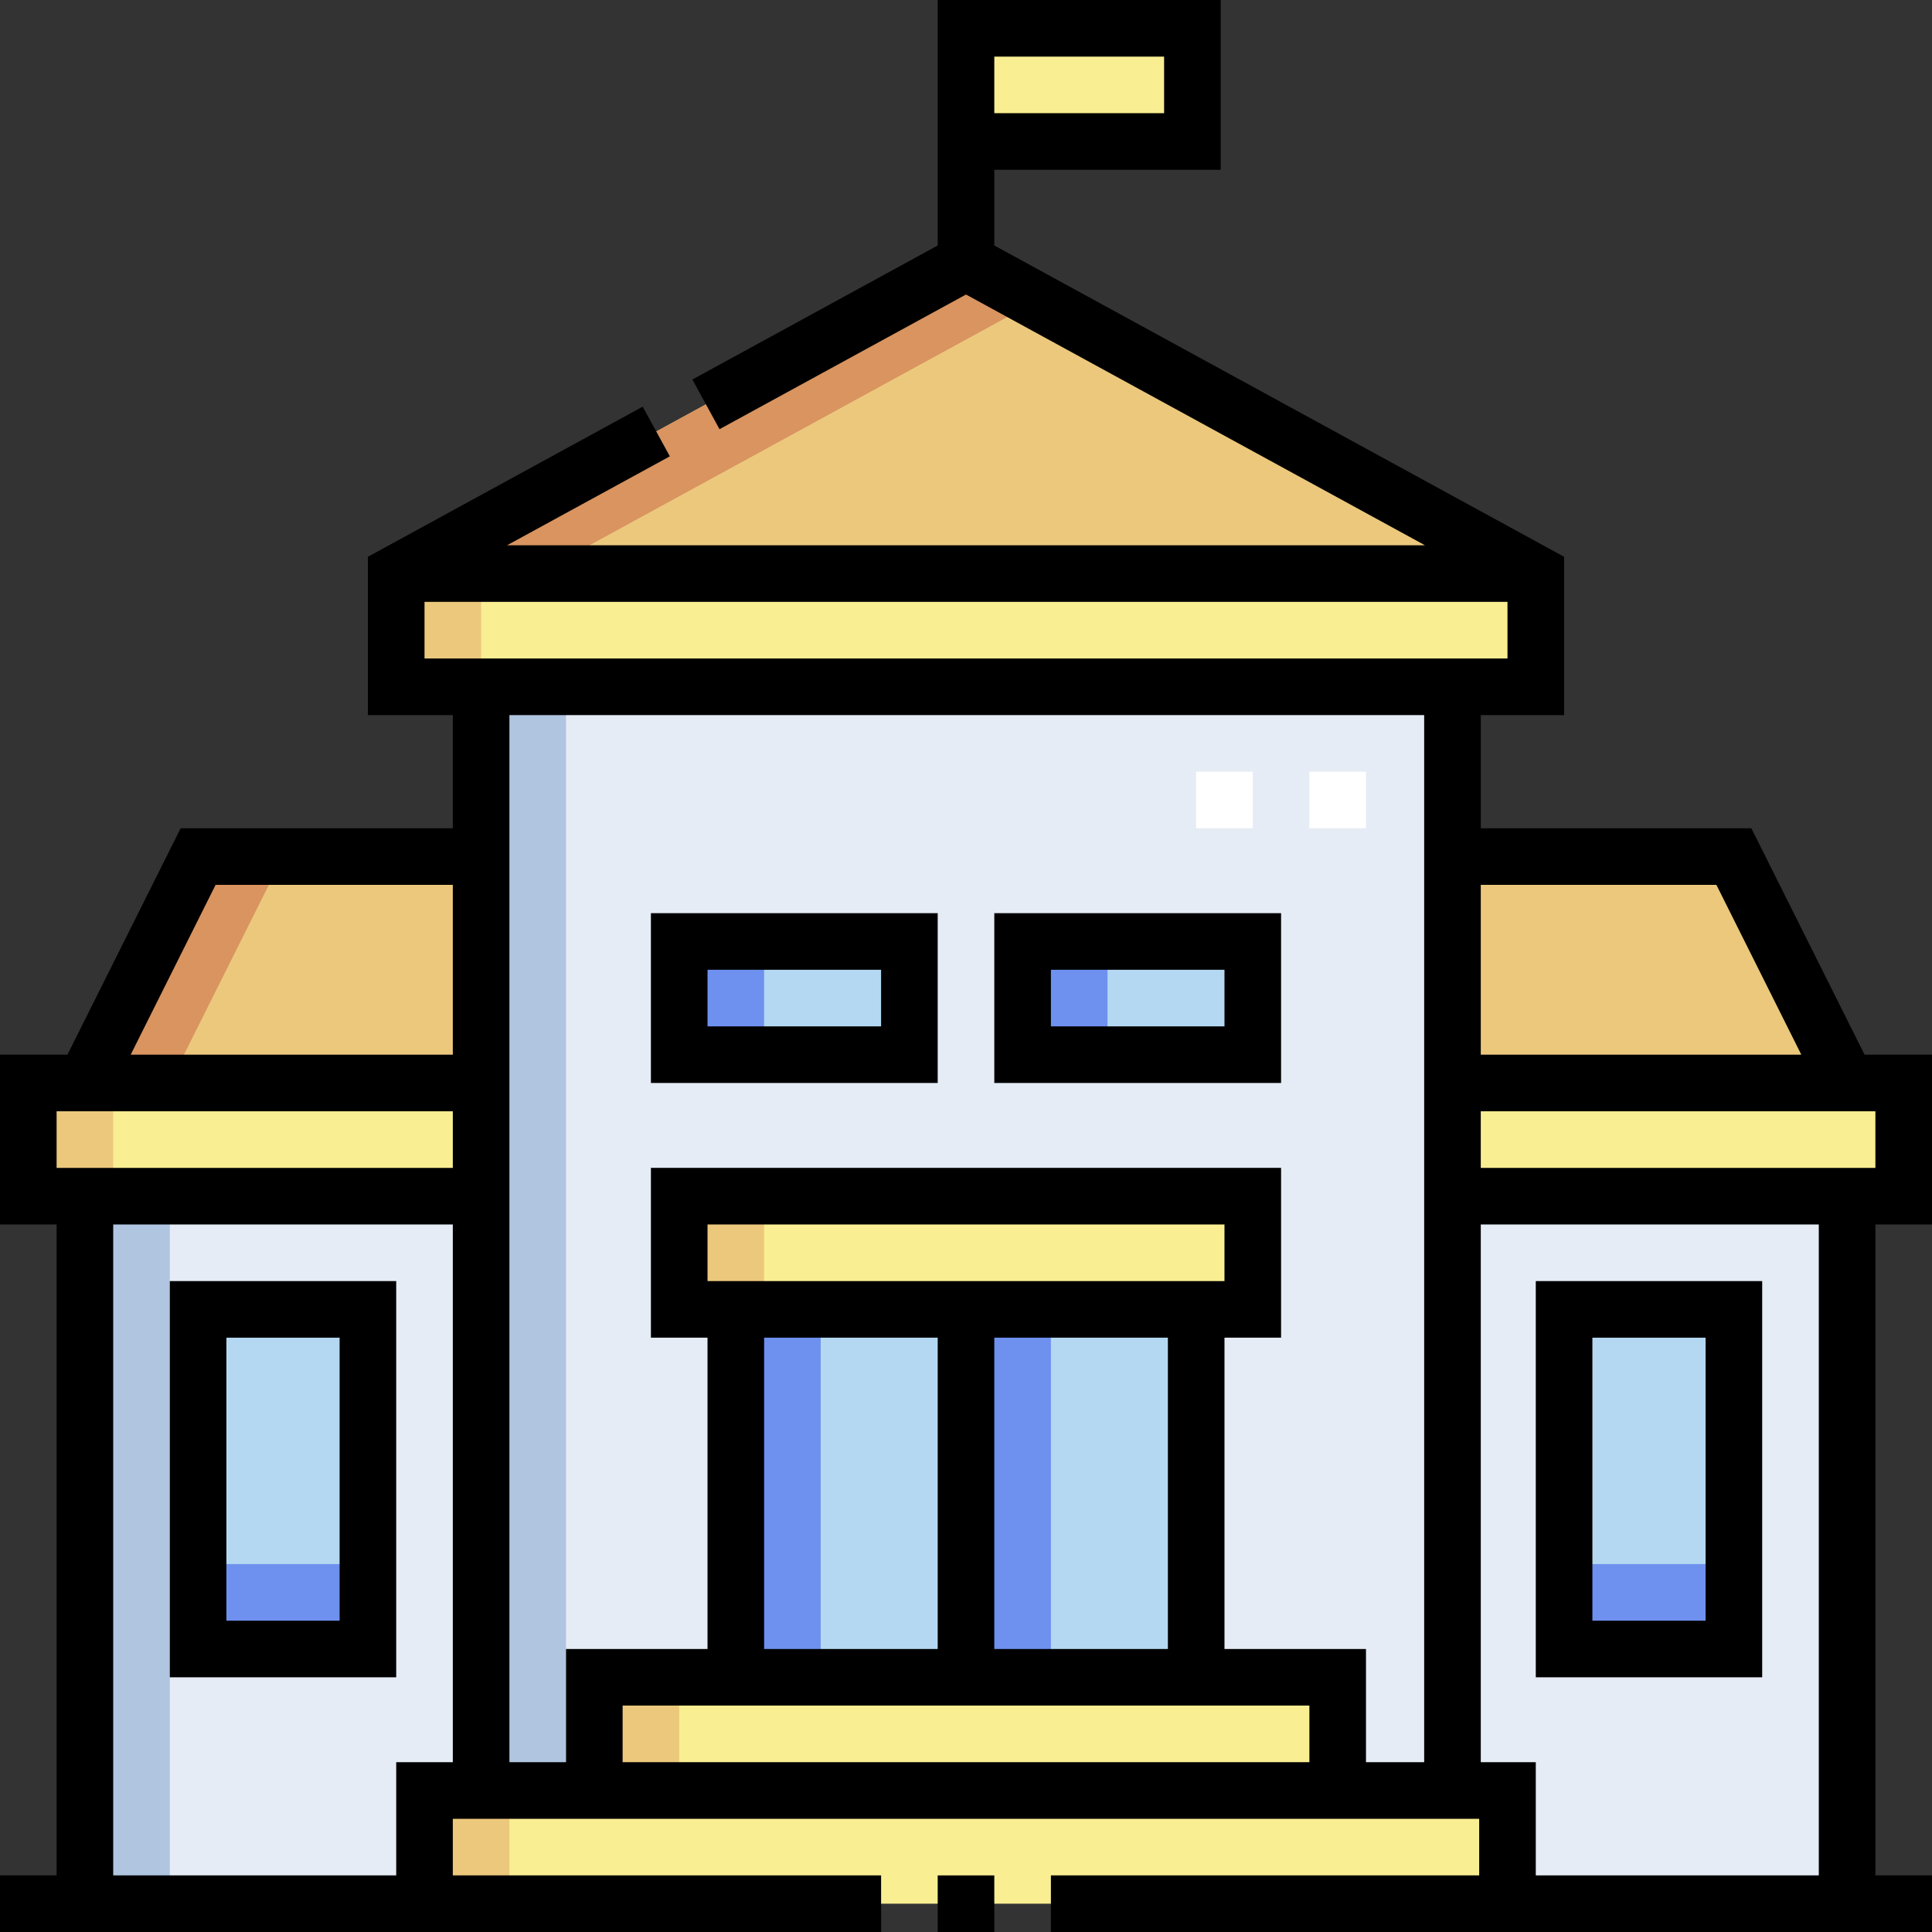 <svg id="Capa_1" enable-background="new 0 0 512 512" height="512" viewBox="0 0 512 512" width="512" xmlns="http://www.w3.org/2000/svg"><rect x="0" y="0" width="512" height="512" fill="#333333" stroke="none"/><g><g><g clip-rule="evenodd" fill-rule="evenodd"><path d="m22.5 504.5h90v-30h15v-157.499h-105zm75-67.5h-45v-89.999h45z" fill="#e5ecf5"/><path d="m127.5 317.001v-30h-120v30zm257 0v-30h120v30z" fill="#f9ee92"/><path d="m22.5 287.001h105v-59.999h-75z" fill="#ecc87d"/><path d="m127.5 474.499h30v-30h37.5v-97.5h-15v-30h152v30h-15v97.5h37.5v30h30.421v-292.496h-257.421zm143.5-194.999v-30h61v30zm-91 0v-30h61v30z" fill="#e5ecf5"/><path d="m332 346.999v-30h-152v30zm22.5 127.5v-30h-197v30h-45v30h287v-30z" fill="#f9ee92"/><path d="m195 346.999h122.001v97.5h-122.001z" fill="#b4d8f2"/><path d="m105 152.002h301.999v30h-301.999z" fill="#f9ee92"/><path d="m105 152.002h302l-151-82.499z" fill="#ecc87d"/><path d="m256 7.5h60v30h-60z" fill="#f9ee92"/><path d="m459.499 437h-45v-89.999h45zm-406.998 0h45v-89.999h-45zm127.499-157.5h61v-30h-61zm91 0h61v-30h-61z" fill="#b4d8f2"/><path d="m489.5 504.5h-90v-30h-15v-157.499h105zm-75.001-67.5h45v-89.999h-45z" fill="#e5ecf5"/><path d="m489.5 287.001h-105v-59.999h75z" fill="#ecc87d"/><path d="m22.5 317.001h22.5v187.498h-22.5z" fill="#b0c5e0"/><path d="m7.5 287.001h22.5v30h-22.5z" fill="#ecc87d"/><path d="m127.5 182.003h22.5v292.497h-22.5z" fill="#b0c5e0"/><path d="m22.5 287.001h22.5l29.999-59.999h-22.499z" fill="#d99460"/><path d="m195 444.499h22.5v-97.5h-22.5zm61 0h22.5v-97.5h-22.5z" fill="#6e91ef"/><path d="m112.5 504.5h22.5v-30h-22.5zm89.999-187.5h-22.499v30h22.5v-30zm-44.999 157.499h22.5v-30h-22.5z" fill="#ecc87d"/><path d="m105 152.002h22.5v30h-22.5z" fill="#ecc87d"/><path d="m105 152.002h37.5l132.25-72.255-18.75-10.244z" fill="#d99460"/><path d="m459.499 437h-45v-22.5h45zm-279.499-157.5h22.5v-30h-22.5zm91 0h22.5v-30h-22.5zm-218.499 157.5h45v-22.5h-45z" fill="#6e91ef"/></g><g><path d="m362 219.502h-15v-15h15zm-30 0h-15v-15h15z" fill="#fff"/></g></g><g><path d="m512 324.501v-45h-17.865l-30-59.999h-71.714v-29.999h22.079v-41.949l-151-82.499v-20.054h60v-45.001h-75v65.055l-65.013 35.52 7.191 13.164 65.322-35.69 121.63 66.453h-243.26l43.143-23.57-7.191-13.164-72.822 39.786v41.949h22.5v29.999h-72.136l-30 59.999h-17.864v45h15v172.499h-15v15h233.5v-15h-113.5v-15.001h272v15.001h-113.5v15h233.5v-15h-15v-172.499zm-248.5-309.501h45v15.001h-45zm233.5 294.501h-104.579v-15h104.579zm-42.135-74.999 22.5 44.999h-84.943v-44.999zm-342.365-75h287v15.001h-287zm264.921 30.001v277.496h-15.421v-30h-37.5v-82.5h15v-44.999h-167v44.999h15v82.5h-37.5v30h-15v-277.496zm-113.921 247.496v-82.5h46v82.5zm-76-97.5v-14.999h137v14.999zm61 15v82.5h-46v-82.5zm98.5 97.5v15h-182v-15zm-289.865-217.497h62.865v44.999h-85.365zm-42.135 59.999h105v15h-105zm15 202.499v-172.499h90v142.498h-15v30.001zm452 0h-75v-30.001h-14.578v-142.498h89.578z"/><path d="m466.999 339.501h-60v104.999h60zm-15 89.999h-30v-74.999h30z"/><path d="m105 339.501h-60v104.999h60zm-15 89.999h-30v-74.999h30z"/><path d="m248.5 497h15v15h-15z"/><path d="m248.5 242.001h-76v44.999h76zm-15 29.999h-46v-14.999h46z"/><path d="m339.5 242.001h-76v44.999h76zm-15 29.999h-46v-14.999h46z"/></g></g></svg>
